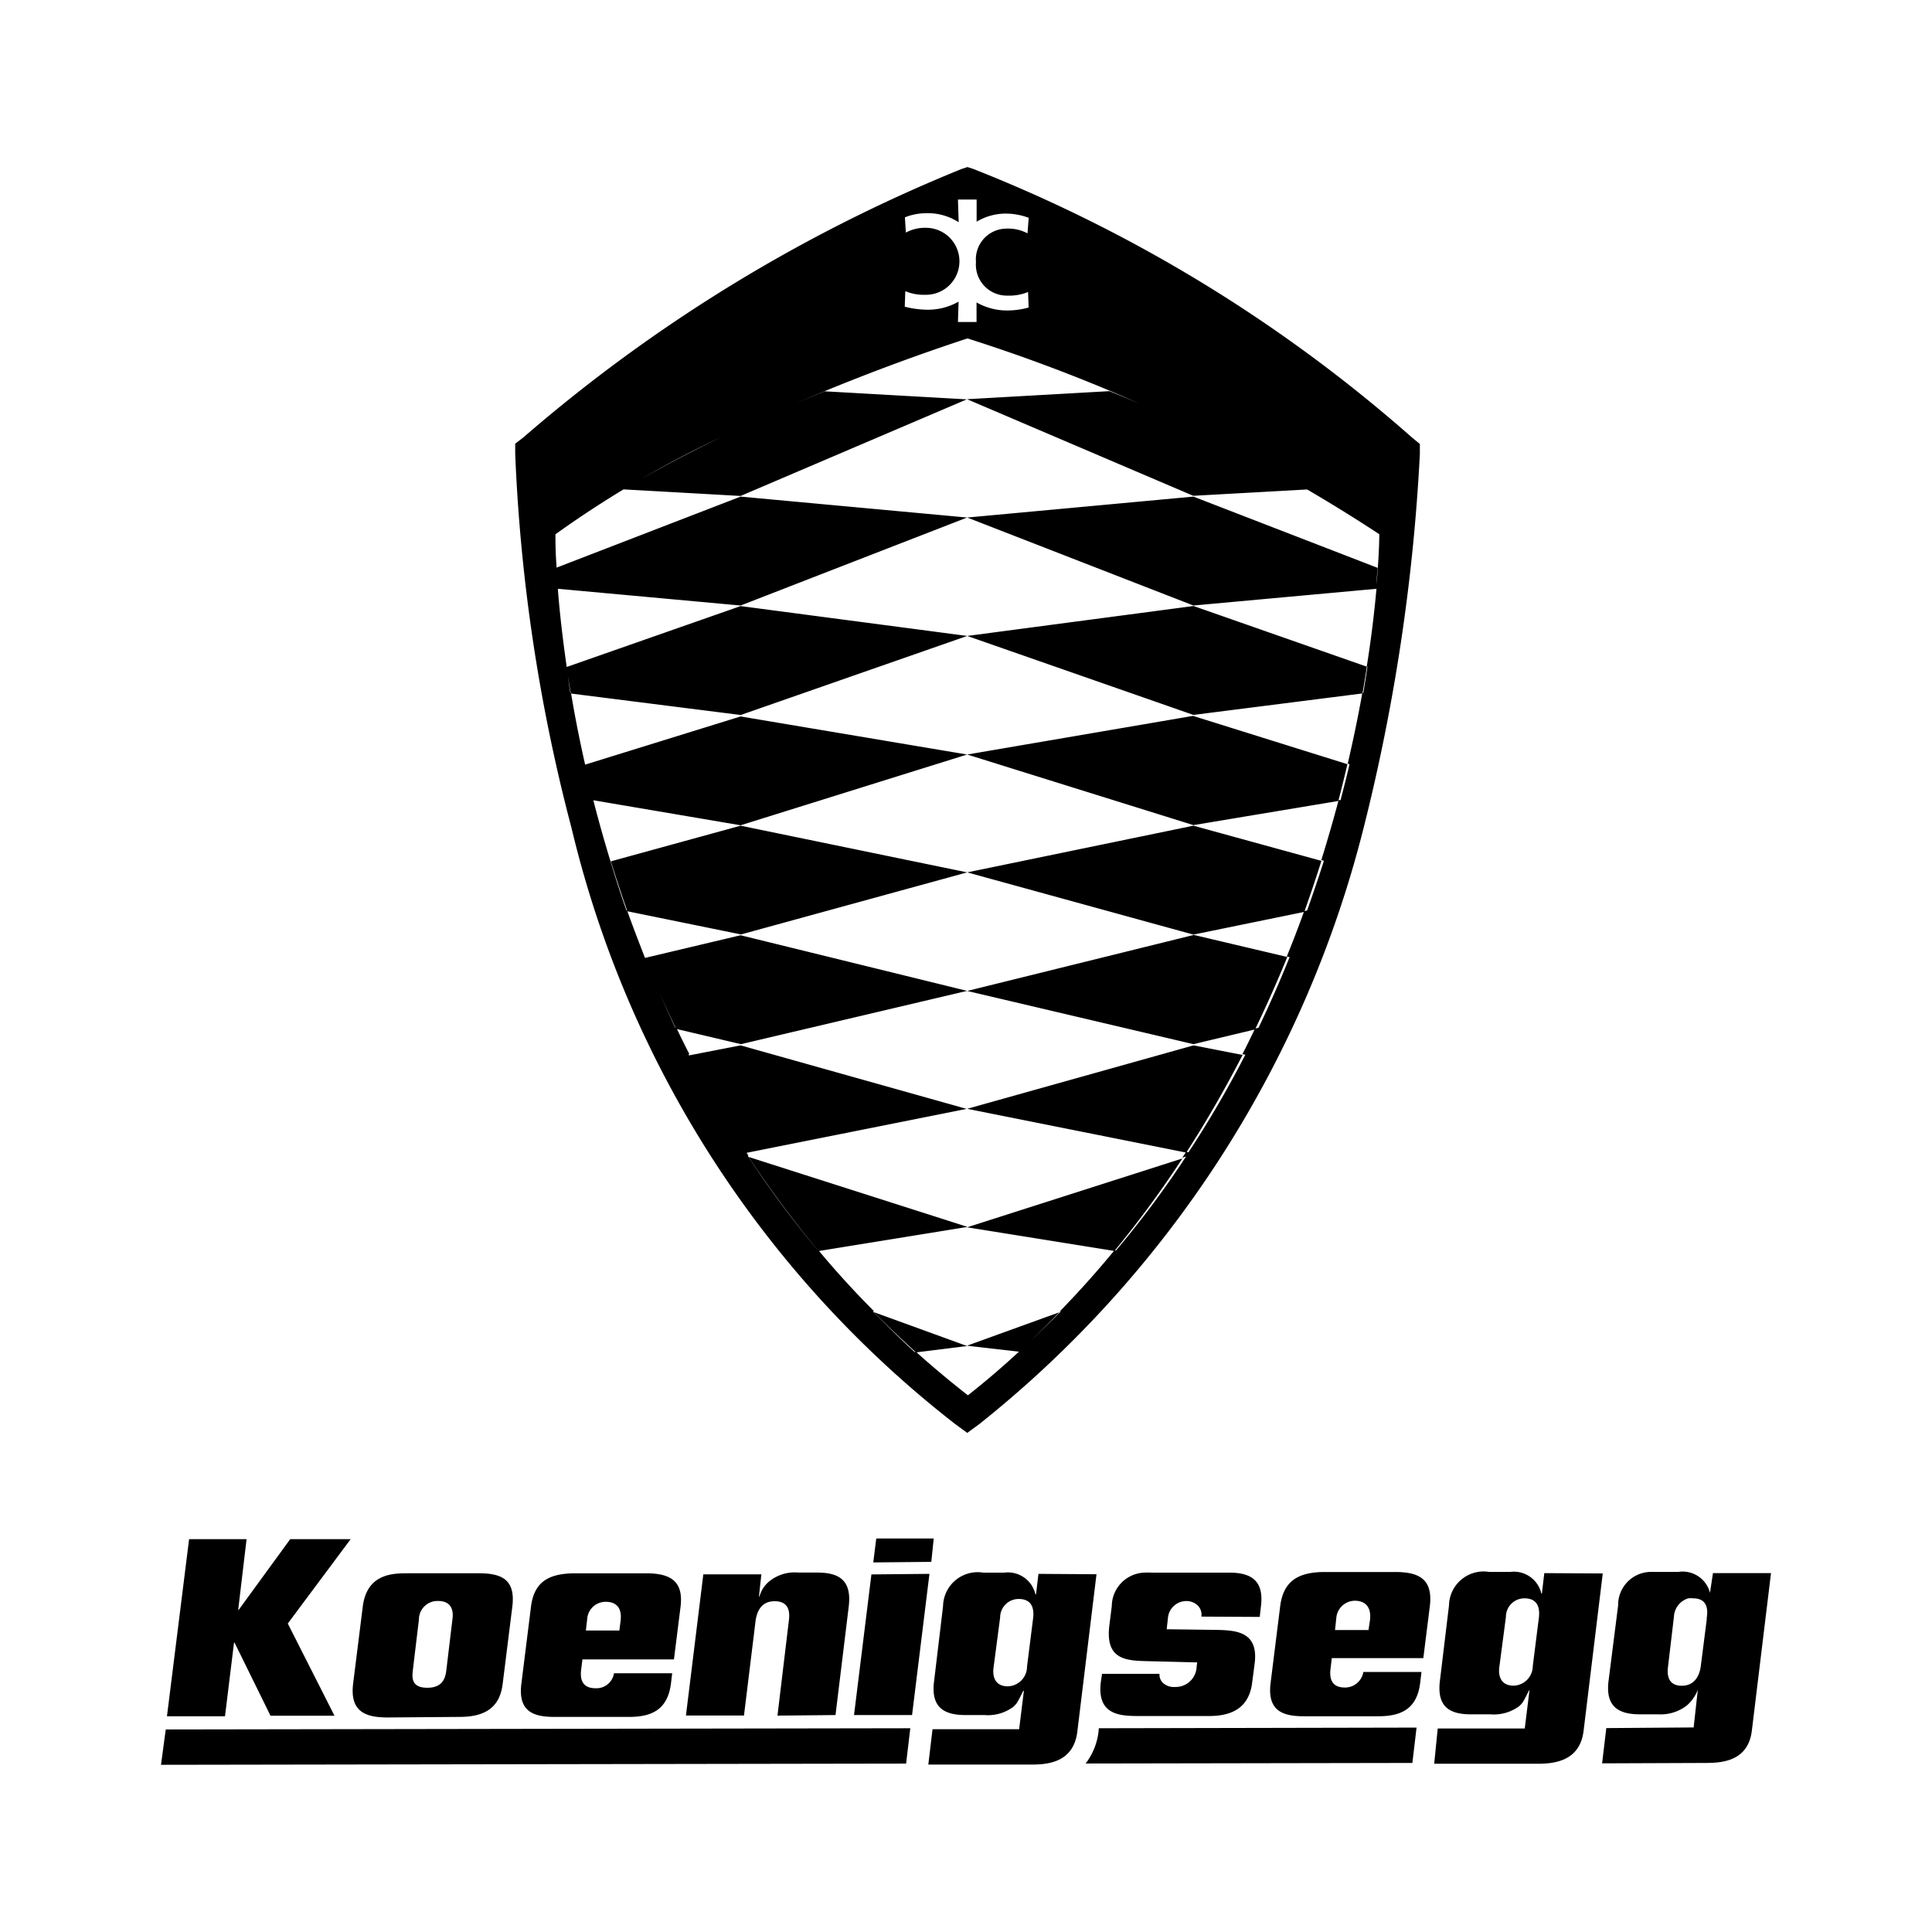 <svg xmlns="http://www.w3.org/2000/svg" width="1em" height="1em" viewBox="0 0 24 24"><path fill="currentColor" d="m4.818 21.335l.892-.007c.3 0 .5-.105.535-.416l.119-.952c.041-.328-.119-.417-.416-.416h-.9c-.2 0-.493.023-.542.416l-.119.952c-.046.364.171.423.431.423m.312-.6l.074-.617a.23.23 0 0 1 .238-.23c.207 0 .185.182.178.23l-.074.617c-.01.089-.031.231-.238.231s-.189-.137-.178-.226zm-2.223-.329h.007l.446.907h.795l-.58-1.145l.781-1.048h-.751l-.639.877h-.007l.104-.877h-.714l-.275 2.2h.721zm4.328.208h1.137l.082-.654c.041-.334-.144-.416-.431-.416h-.87c-.319 0-.517.091-.557.416l-.119.952c-.046.357.159.417.416.416h.922c.287 0 .479-.094.52-.416l.015-.126h-.723a.22.22 0 0 1-.229.186c-.189 0-.19-.146-.178-.238zm.059-.5a.23.23 0 0 1 .229-.216c.121 0 .208.063.186.238l-.015.119h-.416ZM2 21.923l9.256-.015l.052-.439l-9.249.015zm7.658-.611l.721-.007l.164-1.346c.043-.346-.14-.424-.394-.424h-.231a.5.5 0 0 0-.364.111a.36.36 0 0 0-.119.186h-.007l.03-.275h-.721l-.216 1.754h.721l.141-1.152c.008-.07.033-.267.238-.268s.187.171.178.245zm1.167-1.754l-.216 1.747h.721l.216-1.754zm10.454-.016l-.037.245a.35.35 0 0 0-.394-.26h-.353a.41.41 0 0 0-.394.416l-.119.937c-.041.326.13.417.394.416h.224a.53.53 0 0 0 .357-.112a.5.5 0 0 0 .134-.193l-.052.468l-1.085.008l-.052.438l1.288-.005c.214 0 .526-.028.572-.4L22 19.542Zm-.076.566l-.074.58c-.006.046-.031.253-.238.253c-.17 0-.183-.136-.171-.231l.074-.624a.25.25 0 0 1 .179-.231a.3.3 0 0 1 .059 0c.207 0 .179.187.168.253zm-5.554-.022l.015-.134c.039-.314-.119-.417-.394-.416h-.959a1 1 0 0 0-.1 0a.42.42 0 0 0-.4.416l-.03.238c-.053.431.207.44.491.446l.6.015l-.007.052a.26.26 0 0 1-.268.253a.2.2 0 0 1-.134-.037a.14.14 0 0 1-.059-.126h-.714l-.015.1c-.05.4.22.424.461.424h.885c.3 0 .5-.115.535-.424l.03-.23c.05-.4-.239-.411-.483-.416l-.61-.008l.015-.134a.23.23 0 0 1 .238-.216a.2.2 0 0 1 .111.037a.16.16 0 0 1 .067.156zm3.535-.544l-.03.253h-.007a.35.35 0 0 0-.387-.268h-.26a.43.43 0 0 0-.5.416l-.113.937c-.04.326.124.417.388.416h.238a.53.53 0 0 0 .357-.1c.052-.046.056-.064.126-.2H19l-.059.476H17.86l-.044.438H19.1c.214 0 .526-.035.572-.409l.238-1.955zm-.069.566l-.074.587a.246.246 0 0 1-.238.245c-.17 0-.191-.137-.178-.23l.082-.624a.23.23 0 0 1 .23-.231c.207 0 .186.187.178.253m-6.215-.557l-.03.253h-.008a.35.35 0 0 0-.387-.268h-.26a.43.43 0 0 0-.5.416l-.112.937c-.041.326.13.417.394.416h.231a.53.53 0 0 0 .357-.1c.052-.046.057-.064.126-.2h.008l-.059.476h-1.076l-.052.439h1.286c.214 0 .519-.035.565-.409l.238-1.955zm-.068.565l-.074.587a.245.245 0 0 1-.238.245c-.17 0-.191-.136-.178-.231l.082-.624a.23.23 0 0 1 .23-.23c.207 0 .187.187.178.253m.654 1.791l4.059-.007l.052-.439l-3.947.008a.8.8 0 0 1-.164.438m3.846-2.379h-.872c-.319 0-.516.1-.557.424l-.119.952c-.045.357.16.416.416.416h.922c.288 0 .481-.094.52-.416l.016-.134h-.722a.23.23 0 0 1-.23.193c-.188 0-.189-.147-.177-.238l.015-.127h1.137l.082-.654c.037-.334-.144-.416-.431-.416m-.314.6l-.018.121h-.416l.016-.149a.233.233 0 0 1 .23-.215c.123 0 .21.071.188.245zm-5.449-.726l.03-.29h-.714l-.037.297zm.446-10.029l2.81.877l1.8-.3q.061-.234.113-.457l-1.918-.6zm0 1.464l2.81.773l1.377-.282q.115-.322.213-.634l-1.59-.437zm2.81-4.668l-2.81.26l2.81 1.093l2.275-.208v-.041c0-.078.009-.151.013-.219zm-2.166 10.622q.261-.24.5-.489l-1.147.415zm1.185-1.251a13 13 0 0 0 .844-1.149l-2.674.855zm-1.829-3.23l2.81.661l.766-.183q.216-.45.4-.9l-1.161-.274Zm0 1.464l2.721.544c.259-.4.491-.808.7-1.213l-.609-.119zm0-5.874l2.81.981l2.1-.267q.03-.171.055-.332l-2.154-.754Zm4.267-1.822a19.5 19.5 0 0 0-2.5-1.219l-1.769.1l2.81 1.2zm-4.268 3.295L9.2 8.9l-1.936.6q.048.215.106.441l1.83.311ZM9.3 14.372a13 13 0 0 0 .868 1.169l1.851-.3zM12.015 7.9L9.2 7.529l-2.162.757q.024.16.052.329l2.111.267zm0 2.937l-2.815-.58l-1.612.443q.094.3.205.62l1.412.288zM9.2 12.986l-.642.125a14 14 0 0 0 .7 1.213l2.75-.549zm2.814-6.557L9.2 6.169l-2.29.884c0 .08.01.167.018.261l2.272.208ZM10.856 16.3q.251.253.523.5l.635-.079zM9.2 6.161l2.81-1.2l-1.765-.1c-.388.158-.81.341-1.235.545s-.86.431-1.268.673Zm2.814 6.148L9.2 11.618l-1.189.282q.176.437.388.881l.805.19zm-.146 5.383l.148.108l.15-.11a13.76 13.76 0 0 0 4.772-7.4a24 24 0 0 0 .7-4.649v-.126l-.094-.077a18.5 18.5 0 0 0-5.45-3.338l-.076-.025l-.075.025A19.5 19.5 0 0 0 6.5 5.435l-.1.077v.126a21.7 21.7 0 0 0 .7 4.649a13.28 13.28 0 0 0 4.768 7.405M11.5 2.649a.7.7 0 0 1 .409.112l-.009-.282h.232v.275a.7.7 0 0 1 .387-.1a.8.8 0 0 1 .26.052l-.015.193a.5.5 0 0 0-.253-.059a.382.382 0 0 0-.387.416a.384.384 0 0 0 .394.416a.6.6 0 0 0 .253-.045l.007.193a1 1 0 0 1-.26.037a.77.77 0 0 1-.387-.1V4H11.9l.008-.253a.77.77 0 0 1-.409.1a1.2 1.2 0 0 1-.26-.037l.007-.193a.6.6 0 0 0 .253.045a.416.416 0 0 0 .007-.832a.5.5 0 0 0-.253.059l-.012-.189a.7.7 0 0 1 .259-.051M7.086 8.614c-.019-.111-.031-.222-.046-.327q-.08-.563-.11-.972l-.015-.26C6.9 6.87 6.9 6.728 6.9 6.637a13 13 0 0 1 2.114-1.232c.424-.2.844-.387 1.231-.546a26 26 0 0 1 1.773-.655a20.8 20.8 0 0 1 5.116 2.432c0 .125-.01.343-.035.636v.041c-.024.268-.062.6-.121.969h.009c-.015.1-.033.215-.052.327h-.012q-.073.412-.181.877l.022.007c-.032.144-.072.295-.111.446h-.024q-.096.362-.215.745l.032.009c-.063.2-.135.408-.208.617l-.037.008q-.1.279-.216.564l.035.008q-.179.445-.386.877l-.044.011c-.051.105-.1.211-.157.317l.037.007a13 13 0 0 1-.706 1.212l-.029-.006l-.048.073l.047-.015a12 12 0 0 1-.87 1.167h-.021q-.319.389-.682.762l.02-.007q-.253.256-.52.5q-.3.279-.637.545q-.336-.262-.643-.538h-.019c-.183-.166-.351-.337-.52-.506h.016q-.369-.37-.692-.759h-.008a12 12 0 0 1-.87-1.174h.01l-.032-.048h-.008a13 13 0 0 1-.706-1.213h.012q-.085-.165-.163-.33h-.014q-.2-.431-.379-.877c-.078-.2-.15-.388-.218-.578h-.008a14 14 0 0 1-.2-.617q-.12-.392-.214-.763h-.001c-.038-.15-.071-.3-.1-.439a16 16 0 0 1-.174-.883Z"/></svg>